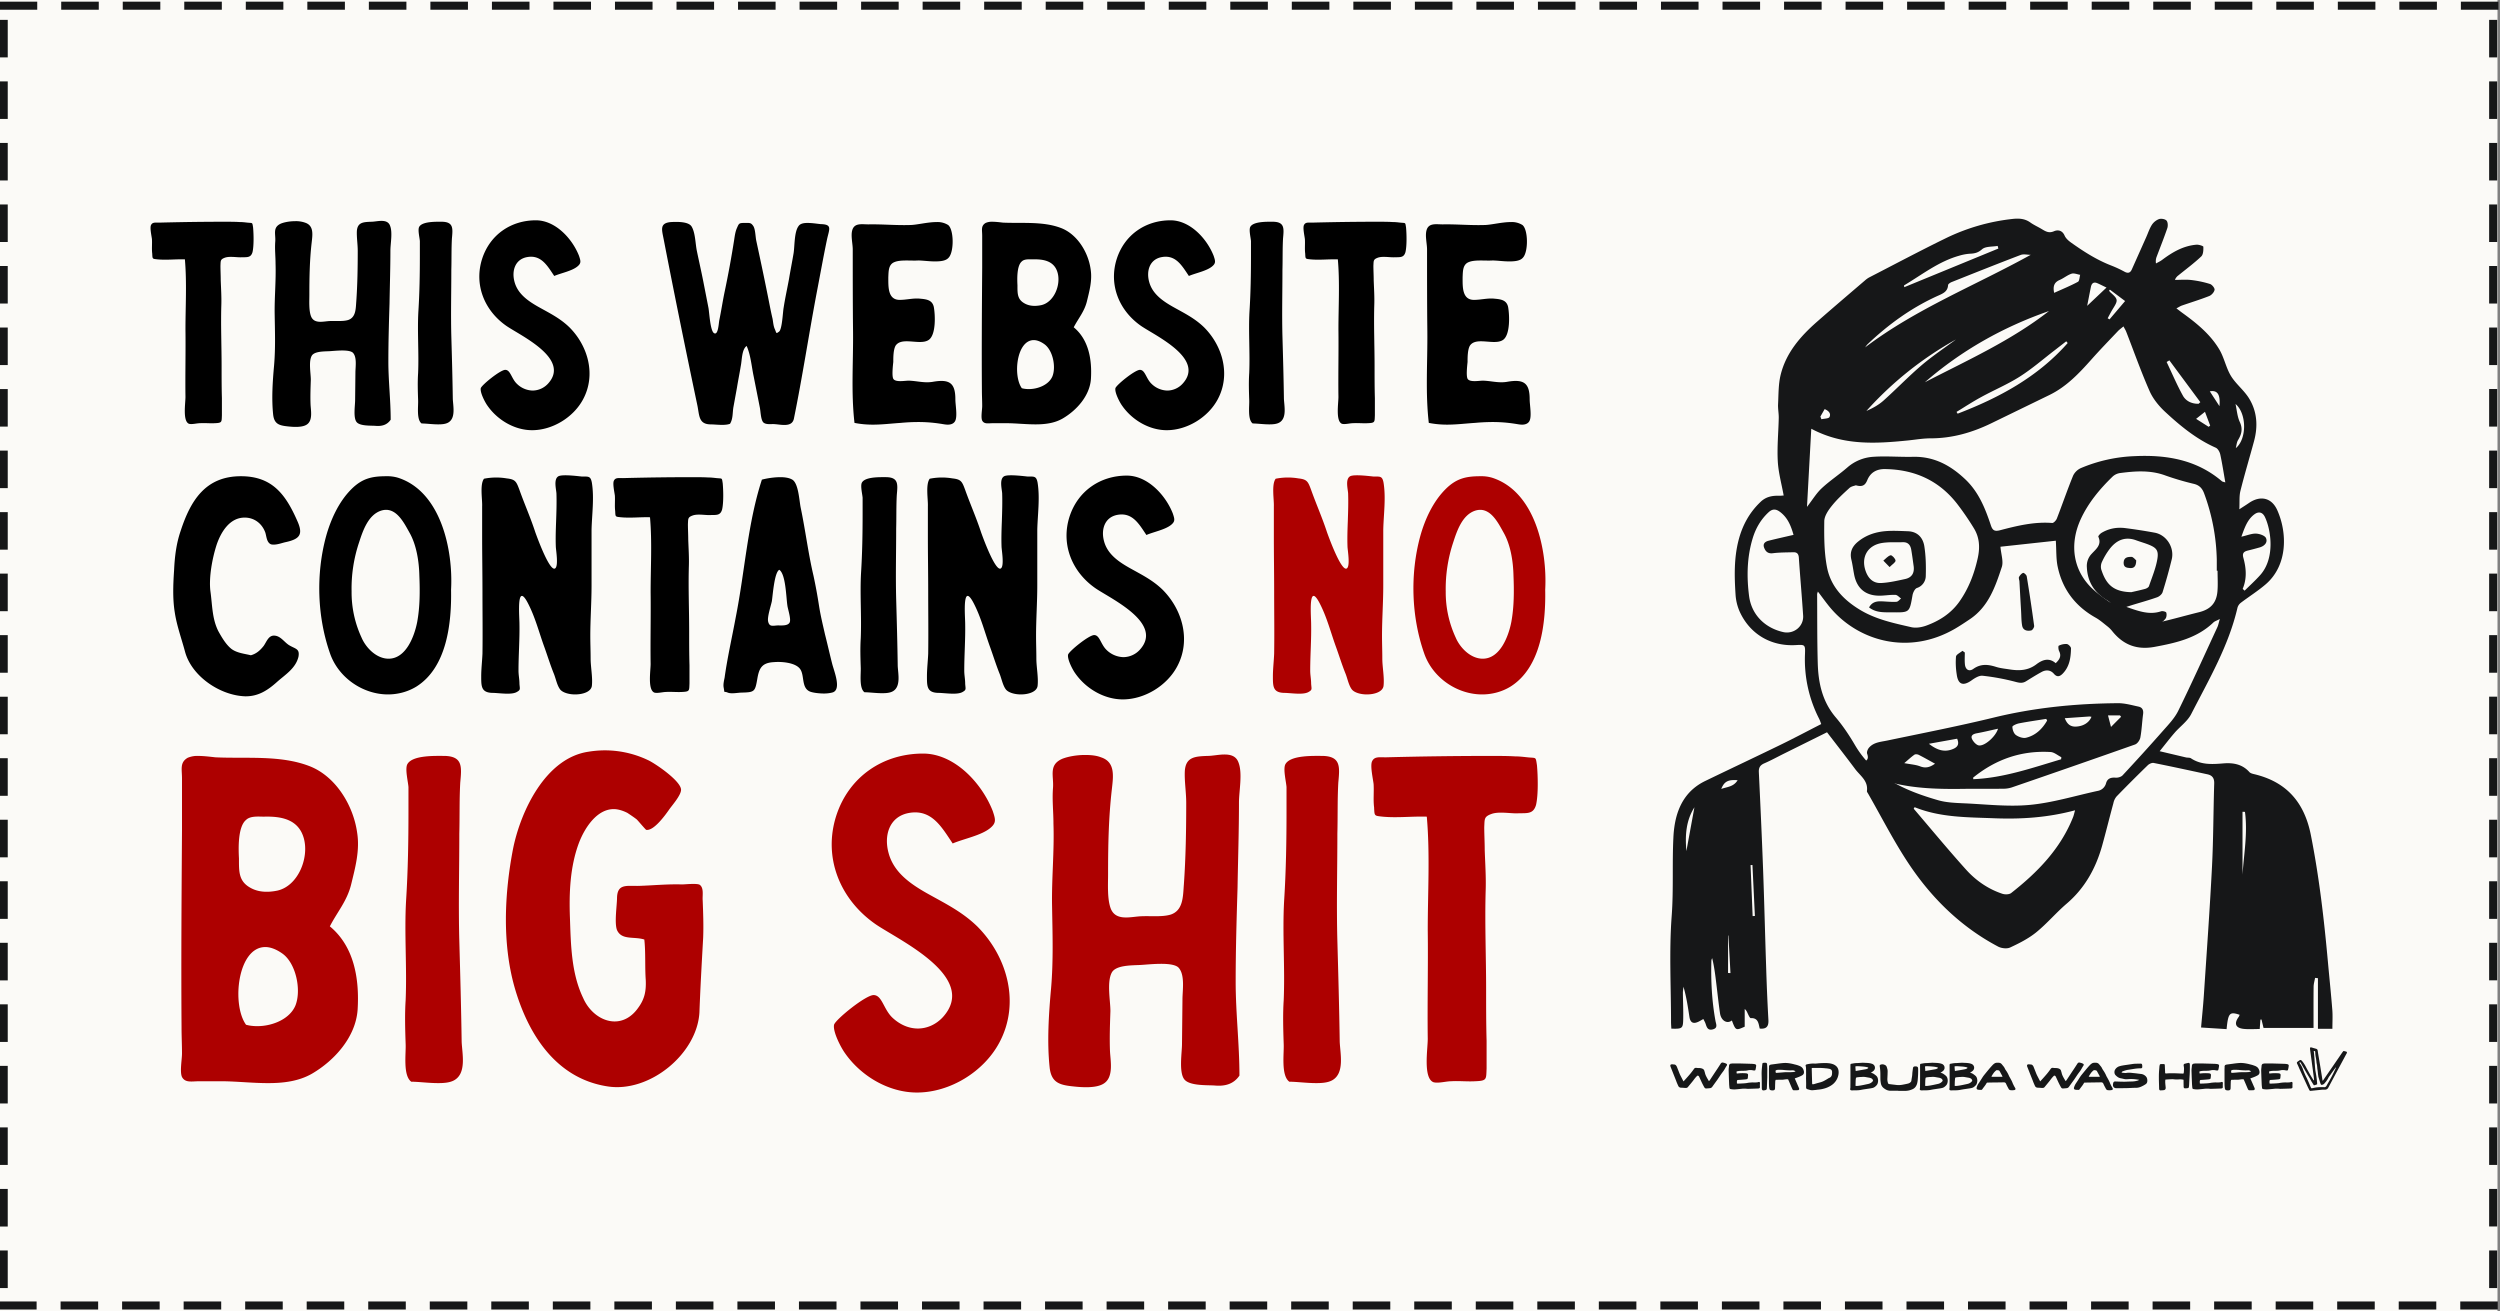 <svg viewBox="0 0 100.1 52.5" xmlns="http://www.w3.org/2000/svg"><rect x="0" y="0" width="100.1" height="52.5" fill="#808080" stroke="none"/><path fill="#FBFAF7" d="M0 0h100v52.5H0z"/><g fill="#161718"><path d="M67.407 43.299a7 7 0 0 0 .217-.241q.107-.121.2-.255a.1.1 0 0 1 .044-.039.1.1 0 0 1 .054-.007.5.5 0 0 0 .105.007q.052 0 .104.014a.2.2 0 0 1 .075.038.13.13 0 0 1 .039.071l.01.031.009.033a.6.6 0 0 0 .045.131q.03.062.066.122a1 1 0 0 1 .048.084l.02-.017a.04.04 0 0 0 .013-.013l.204-.309.117-.175.115-.177a.1.1 0 0 1 .034-.039.06.06 0 0 1 .043-.015q.013 0 .031.005l.038.01a.4.4 0 0 1 .068.025q.07.03.031.087a2 2 0 0 0-.077.129 1 1 0 0 1-.084.126 3 3 0 0 0-.105.147l-.101.151-.026.036-.027.037-.106.147-.026.036-.026.037a.13.13 0 0 1-.098.055l-.018.001-.017.003-.108.008q-.047.001-.076-.045a3 3 0 0 1-.108-.208l-.098-.213a.1.1 0 0 0-.027-.037q-.016-.014-.046-.011-.079.074-.147.17l-.04.052-.042.052-.144.175a.1.1 0 0 1-.051.038.2.2 0 0 1-.06.006l-.084-.007-.086-.004a.12.12 0 0 1-.112-.073l-.033-.073-.031-.073-.01-.027-.01-.028-.11-.277-.11-.278q-.022-.053-.007-.082.016-.028.083-.025l.025.004.025.002q.05 0 .078.027a.2.2 0 0 1 .046.068l.015.038.015.038.06.152q.029.078.068.151l.051.099zm2.126-.398v.07q.013.013.025.011l.024-.001a1.6 1.6 0 0 1 .308-.007h.015q.056.007.074.026.018.018.012.074l-.005.045-.004.047q-.009.038-.042.044a.4.4 0 0 1-.074.011l-.07.006-.07.006-.141.009-.011.002-.014.004a.2.2 0 0 0-.016.064l.003.069.023.006.023.001.112-.004.113-.006.091-.008a1 1 0 0 0 .09-.016l.064-.007.066-.005q.039-.002.078-.001l.079.001.061-.004a.2.2 0 0 0 .062-.014q.029-.01.046.005.018.017.014.048l-.004.07.003.071q.005.054-.051.063l-.016.002-.016.001-.192.007-.191.006h-.024l-.025-.002-.05-.004-.048-.002a1 1 0 0 0-.137.008l-.136.014-.073.006a.6.6 0 0 1-.136.001l-.063-.008q-.038-.007-.049-.019t-.015-.051l-.006-.058-.005-.058-.011-.277-.009-.277a1 1 0 0 1 .005-.099q.008-.051.011-.099a.1.1 0 0 1 .023-.057.07.07 0 0 1 .054-.026l.025-.004.024-.004.141-.001h.141l.075.003.218.006.221.007.053.004.053.008a.1.1 0 0 1 .046.024q.015.018.012.044a1 1 0 0 1-.028.156.03.03 0 0 1-.018.025.1.1 0 0 1-.033.006l-.028-.003-.029-.005a.45.45 0 0 0-.188-.001.6.6 0 0 1-.141.019l-.14.003a.7.7 0 0 0-.179.025m1.229.236-.008.198-.009.23q-.001.05-.021.064a.13.13 0 0 1-.055.023l-.034.006q-.017.002-.034.001a.05.05 0 0 1-.037-.015.1.1 0 0 1-.019-.038l-.003-.046v-.046l-.001-.091q0-.189-.005-.376-.003-.111.005-.218.009-.109.022-.217.003-.033.014-.043.012-.011.043-.014l.038-.004.038.002q.05.005.057.054l.002.022.001.024a2 2 0 0 1 .007.227l-.001.123zm1.1.042.075.172.099.227q.008.028-.005.049-.012.021-.041.024l-.081.004h-.082a.05.05 0 0 1-.033-.01.1.1 0 0 1-.022-.026l-.023-.048-.022-.05-.064-.151-.066-.152a.3.3 0 0 0-.065-.005l-.062.007-.062.009q-.03.004-.063.004-.06-.002-.121 0l-.127.004-.011.034a.1.1 0 0 0-.005.033l-.005.127-.003.128q0 .056-.021.077-.022.023-.08.024l-.042-.002-.038-.01a.06.06 0 0 1-.031-.022.07.07 0 0 1-.016-.039l-.01-.068-.004-.068-.002-.064v-.585l.002-.04a.2.2 0 0 0 .001-.04.1.1 0 0 1 .017-.067q.02-.024.08-.032l.226-.03a4 4 0 0 1 .227-.027 1 1 0 0 1 .217.002q.108.013.215.04.033.01.068.017l.069.018q.052.017.097.035.045.017.08.044a.2.2 0 0 1 .059.065q.025.038.039.099a.17.17 0 0 1-.005.102.15.15 0 0 1-.072.073 1 1 0 0 1-.141.065 3 3 0 0 1-.146.053m.03-.276a.14.14 0 0 0-.065-.041.2.2 0 0 0-.065-.007q-.09.006-.177 0a3 3 0 0 1-.178-.014 1 1 0 0 0-.105-.005h-.107a.2.2 0 0 0-.05.006.2.2 0 0 0-.05.023v.022l-.001.023.003.024.014.024.059-.003.06-.004.111-.009.111-.009q.064-.003.127-.002l.128-.001.087-.005a.5.5 0 0 0 .098-.022m.423.247.001-.158-.001-.159-.003-.072a.3.3 0 0 0-.011-.072q-.018-.06.05-.074.073-.016.147-.025a1 1 0 0 1 .15-.005.5.5 0 0 0 .096-.003 3 3 0 0 1 .211-.015l.114-.003q.082 0 .172.01a.7.7 0 0 1 .167.042.4.4 0 0 1 .134.092.3.3 0 0 1 .072.159.5.5 0 0 1-.008.185.64.64 0 0 1-.281.406 1 1 0 0 1-.223.109 1.3 1.3 0 0 1-.322.064l-.072.01-.056.005-.057.005a.3.3 0 0 1-.112-.007q-.054-.014-.11-.031-.035-.012-.045-.028-.012-.017-.012-.056l.001-.068.001-.069-.002-.121-.003-.121zm.255.263a.2.2 0 0 0 .076-.009l.113-.034.113-.03a.7.7 0 0 0 .145-.053q.068-.035.134-.075l.045-.028a.2.2 0 0 1 .047-.024.2.2 0 0 0 .061-.038.2.2 0 0 0 .035-.055.2.2 0 0 0 .015-.066l.003-.069q-.001-.065-.031-.096a.17.17 0 0 0-.089-.042 1 1 0 0 0-.136-.019 3 3 0 0 0-.259-.016h-.259l-.019.003-.023.006.008.3.009.312.002.016q0 .003.004.007zm2.336-.459a.3.3 0 0 1 .119.044 1 1 0 0 1 .097.073.2.2 0 0 1 .059.089q.018.052.018.106t-.015.103a.2.2 0 0 1-.042.081.4.4 0 0 1-.08.073.24.24 0 0 1-.099.042 1 1 0 0 1-.106.019l-.107.016-.103.015q-.053.008-.103.018a1 1 0 0 1-.194.023l-.194.003h-.016l-.015-.002q-.056-.011-.042-.07l.004-.017.002-.019.002-.212.001-.214v-.221l-.001-.221v-.045a.1.1 0 0 1 .008-.032q.007-.01.03-.013l.095-.017a1 1 0 0 1 .096-.01q.049 0 .098-.004l.097-.006.048-.003h.049l.112.005q.057.002.113.009a.6.6 0 0 1 .13.032.16.16 0 0 1 .065.046q.027.03.036.066a.2.2 0 0 1 .002.075.18.18 0 0 1-.074.106l-.042.032-.024.015zm-.605-.076.016.002.008-.001.387-.068a.2.2 0 0 0 .04-.013.2.2 0 0 0 .036-.018q.015-.01.017-.021 0-.013-.01-.018l-.022-.007a1 1 0 0 0-.173-.029q-.088-.008-.177-.013l-.085-.001-.025.003-.024.006zm.697.397-.012-.039q-.007-.017-.015-.026l-.019-.019-.028-.016-.027-.011-.029-.009-.154-.027a.6.6 0 0 0-.156-.008.3.3 0 0 1-.05.002l-.048.003-.073.008a.2.2 0 0 0-.073.02 1 1 0 0 0-.015.161l-.004.164a.4.4 0 0 0 .116-.002q.1-.012.202-.034l.2-.043a.3.3 0 0 0 .185-.124m1.009.399-.145-.001a2 2 0 0 0-.146.001.4.4 0 0 1-.173-.032.6.6 0 0 1-.146-.097.3.3 0 0 1-.058-.08.3.3 0 0 1-.03-.095 1 1 0 0 1-.018-.189l-.001-.191a2 2 0 0 0-.024-.287q-.007-.036.005-.053.01-.017.046-.027a.2.2 0 0 1 .118.003q.03.01.062.03a.1.1 0 0 1 .029.028l.019.035.027.092q.01.046.009.095l-.003.113-.005.112-.003.063a.5.5 0 0 0 .025.17q.01.038.053.043l.144.018.144.017a.8.8 0 0 0 .23-.008 4 4 0 0 0 .225-.046q.024-.006.047-.016a.2.2 0 0 0 .077-.06.1.1 0 0 0 .017-.048q.008-.06.019-.12a1 1 0 0 0 .016-.121q.003-.065.011-.126l.017-.127q.006-.037.024-.052.016-.016.054-.019h.044a.1.1 0 0 1 .063.023q.02.02.021.064.003.056.002.108l-.002.109q-.005.135-.019.271a1 1 0 0 1-.02.107.4.4 0 0 1-.038.095.3.3 0 0 1-.156.14.7.7 0 0 1-.263.062l-.096.001-.135-.001h-.068zm1.687-.72a.3.3 0 0 1 .119.044 1 1 0 0 1 .097.073.2.2 0 0 1 .059.089q.018.052.018.106t-.015.103a.2.2 0 0 1-.042.081.4.4 0 0 1-.08.073.24.24 0 0 1-.099.042 1 1 0 0 1-.106.019l-.107.016-.103.015q-.053.008-.103.018a1 1 0 0 1-.194.023l-.194.003h-.016l-.015-.002q-.056-.011-.042-.07l.004-.017.002-.019.002-.212.001-.214v-.221l-.001-.221v-.045a.1.1 0 0 1 .008-.032q.007-.01.03-.013l.095-.017a1 1 0 0 1 .096-.01q.049 0 .098-.004l.097-.006.048-.003h.049l.112.005q.057.002.113.009a.6.6 0 0 1 .13.032.16.16 0 0 1 .065.046q.027.03.036.066a.2.2 0 0 1 .002.075.18.18 0 0 1-.074.106l-.042.032-.024.015zm-.605-.076.016.002.008-.001.387-.068a.2.2 0 0 0 .04-.013.2.2 0 0 0 .036-.018q.015-.01.017-.021 0-.013-.01-.018l-.022-.007a1 1 0 0 0-.173-.029q-.088-.008-.177-.013l-.085-.001-.025.003-.024.006zm.697.397-.012-.039q-.007-.017-.015-.026l-.019-.019-.028-.016-.027-.011-.029-.009-.154-.027a.6.6 0 0 0-.156-.008.3.3 0 0 1-.05.002l-.048.003-.073.008a.2.2 0 0 0-.073.02 1 1 0 0 0-.015.161l-.004.164a.4.4 0 0 0 .116-.002q.1-.012.202-.034l.2-.043a.3.3 0 0 0 .185-.124m1.092-.321a.3.3 0 0 1 .118.044 1 1 0 0 1 .097.073.2.2 0 0 1 .06.089q.018.052.018.106t-.015.103a.2.2 0 0 1-.042.081.5.5 0 0 1-.08.073.24.24 0 0 1-.099.042 1 1 0 0 1-.106.019l-.108.016-.103.015-.103.018a1 1 0 0 1-.193.023l-.195.003h-.015l-.015-.002q-.055-.011-.043-.07l.005-.017.001-.019.003-.212v-.435l-.001-.221v-.045a.1.1 0 0 1 .009-.032q.006-.01.029-.013l.095-.017a1 1 0 0 1 .097-.01q.049 0 .097-.004l.097-.006.049-.003h.048l.113.005q.057.002.112.009a.5.5 0 0 1 .13.032q.039.015.066.046a.16.16 0 0 1 .002.212.2.2 0 0 1-.039.035l-.042.032-.024.015zm-.605-.076.015.002q.006.001.008-.001l.179-.03q.089-.014.179-.032l.03-.006a.2.2 0 0 0 .039-.013.2.2 0 0 0 .036-.018q.015-.01.017-.021 0-.013-.01-.018l-.021-.007a1 1 0 0 0-.174-.029l-.176-.013-.086-.001-.025.003-.024.006.006.089zm.697.397-.013-.039a.1.1 0 0 0-.014-.026l-.019-.019a.3.3 0 0 0-.084-.036l-.155-.027a.6.6 0 0 0-.156-.008.3.3 0 0 1-.05.002l-.048.003-.073.008a.2.2 0 0 0-.073.02 2 2 0 0 0-.015.161l-.004.164a.4.4 0 0 0 .116-.002q.101-.012.202-.034l.2-.043a.3.3 0 0 0 .104-.044.3.3 0 0 0 .082-.08m.589.073-.011.014-.008.011a1 1 0 0 1-.081.122q-.044.056-.086.116-.022.033-.06.029-.021-.004-.043-.003a.2.2 0 0 1-.044-.002l-.024-.003-.023-.007a.05.05 0 0 1-.031-.03.06.06 0 0 1-.003-.043.5.5 0 0 1 .08-.175q.029-.04.053-.081l.053-.083.019-.03.031-.049.036-.053.033-.042.081-.1.083-.101a4 4 0 0 1 .167-.19.4.4 0 0 1 .076-.065.17.17 0 0 1 .095-.03l.033-.001.032.001a.16.16 0 0 1 .137.063l.071.087a.4.4 0 0 1 .056.097l.019.033.024.034q.065.093.109.196a.5.5 0 0 0 .043.082l.066.121q.03.06.054.125l.03.062.032.061.017.028.016.028q.015.028.005.049t-.041.027a.5.5 0 0 1-.169.002.1.1 0 0 1-.058-.045l-.022-.042-.022-.04-.032-.062-.028-.062q-.013-.033-.036-.047a.1.1 0 0 0-.059-.013l-.322.005q-.16.001-.321.005h-.012zm.176-.244.017.007.014.003h.414l-.011-.03-.01-.026-.034-.058-.032-.061-.027-.049a.1.1 0 0 0-.024-.025.1.1 0 0 0-.033-.011l-.057-.006-.013.003a.5.5 0 0 0-.116.115q-.046.065-.088.138m1.954.195a7 7 0 0 0 .217-.241q.107-.121.2-.255a.1.1 0 0 1 .044-.039.1.1 0 0 1 .054-.007.5.5 0 0 0 .105.007q.052 0 .104.014a.2.2 0 0 1 .075.038.13.13 0 0 1 .039.071l.01.031.009.033a.6.6 0 0 0 .045.131q.03.062.066.122a1 1 0 0 1 .048.084l.02-.017a.04.04 0 0 0 .013-.013l.204-.309.117-.175.115-.177a.1.1 0 0 1 .034-.039.06.06 0 0 1 .043-.015q.013 0 .031.005l.038.01a.4.4 0 0 1 .068.025q.07.03.031.087a2 2 0 0 0-.077.129 1 1 0 0 1-.084.126 3 3 0 0 0-.105.147l-.101.151-.026.036-.027.037-.106.147-.026.036-.026.037a.13.13 0 0 1-.098.055l-.018.001-.017.003-.108.008q-.047.001-.076-.045a3 3 0 0 1-.108-.208l-.098-.213a.1.1 0 0 0-.027-.037q-.015-.014-.046-.011-.078.074-.147.17l-.04.052-.042.052-.144.175a.1.1 0 0 1-.051.038.2.2 0 0 1-.06.006l-.084-.007-.086-.004a.12.12 0 0 1-.112-.073l-.033-.073-.031-.073-.01-.027-.01-.028-.11-.277-.11-.278q-.022-.053-.007-.082.016-.028.083-.025l.025.004.025.002q.05 0 .078.027a.2.2 0 0 1 .046.068l.015.038.015.038.06.152q.029.078.068.151l.051.099zm1.767.049-.011.014-.008.011a1 1 0 0 1-.081.122q-.045.056-.086.116-.024.033-.06.029-.022-.004-.043-.003a.2.2 0 0 1-.044-.002l-.025-.003-.023-.007a.05.05 0 0 1-.03-.03.06.06 0 0 1-.003-.043.6.6 0 0 1 .079-.175l.054-.081.053-.083.019-.03.031-.049.036-.053.032-.042.082-.1.083-.101a4 4 0 0 1 .166-.19.5.5 0 0 1 .077-.065q.046-.03.094-.03l.034-.001.031.001a.16.16 0 0 1 .138.063l.071.087a.4.4 0 0 1 .056.097l.043.067q.064.093.109.196a.5.5 0 0 0 .043.082l.066.121q.03.06.054.125l.03.062.032.061.017.028.016.028q.014.028.005.049t-.041.027a.5.5 0 0 1-.17.002.1.1 0 0 1-.057-.045l-.022-.042-.022-.04-.032-.062-.028-.062a.1.1 0 0 0-.036-.047.1.1 0 0 0-.059-.013l-.322.005-.321.005h-.012zm.175-.244.018.007.014.003h.414l-.011-.03-.01-.026a4 4 0 0 1-.093-.168.1.1 0 0 0-.024-.025.1.1 0 0 0-.033-.011l-.058-.006-.012.003a.5.5 0 0 0-.116.115q-.045.065-.089.138m2.022.133a3 3 0 0 0-.168-.024 1.4 1.4 0 0 0-.268-.004l-.089.004a.4.4 0 0 1-.09-.012l-.06-.014-.06-.012a.3.3 0 0 1-.114-.044.5.5 0 0 1-.092-.076.16.16 0 0 1-.048-.101.2.2 0 0 1 .019-.116.3.3 0 0 1 .1-.108.3.3 0 0 1 .068-.034l.073-.021q.112-.022.225-.037l.225-.033a1 1 0 0 1 .161-.014l.161-.003q.044-.002.059.013.015.016.02.058a.4.4 0 0 1 0 .071.04.04 0 0 1-.014.031.05.05 0 0 1-.032.014q-.138 0-.272.021l-.268.042a1 1 0 0 0-.091.022l-.104.034-.013.007-.014.014-.022.024.019.008.02.007.085.007a.3.3 0 0 0 .085-.003l.044-.006.044-.001q.051 0 .102.006l.101.011q.072.006.139.016l.138.017a.3.3 0 0 1 .154.059.25.25 0 0 1 .082.094.3.3 0 0 1 .021.121.2.2 0 0 1-.017.08.14.14 0 0 1-.053.058q-.09.06-.187.101a.5.5 0 0 1-.209.042q-.079 0-.156.004l-.157.007q-.16.004-.32.004l-.086-.001h-.041l-.018.001-.02-.001a.13.13 0 0 1-.079-.036.12.12 0 0 1-.033-.08.2.2 0 0 1 .001-.043l.008-.044a.1.1 0 0 1 .029-.051.1.1 0 0 1 .055-.014l.135.005a6 6 0 0 0 .25.005l.151-.006.153-.004a1 1 0 0 0 .111-.012q.054-.011.108-.026l.017-.009zm1.774-.004a.6.6 0 0 0-.193-.013 1 1 0 0 1-.197-.005l-.039-.004-.042.001a5 5 0 0 0-.255.016 1 1 0 0 0-.006.099 2 2 0 0 0 .01.127l.006.062.002.015.001.015q.006.095-.087.105l-.057.005-.057.003q-.052.003-.06-.053l-.003-.036v-.037l-.007-.245a7 7 0 0 1-.001-.246 3 3 0 0 1 .008-.171l.014-.171q.001-.014.005-.028l.006-.029a.1.1 0 0 1 .015-.027q.009-.008.031-.009l.057-.003.057.001q.04 0 .044.038l.014.331q.015.004.026.004l.024.004h.008q.053-.006.107-.008l.108-.001q.114 0 .228.005.114.006.231.009l.009-.025.007-.026.007-.126a.5.5 0 0 0-.012-.127l-.002-.016-.001-.016q0-.045.038-.057l.075-.02.076-.016q.022-.005.038.008.015.014.019.036l.003.033v.034q.003.177-.007.354a21 21 0 0 0-.023.425l-.008.07q-.005.046-.052.052a1 1 0 0 1-.099.008.06.06 0 0 1-.038-.011.05.05 0 0 1-.02-.035l-.003-.029v-.028l-.002-.102v-.102l-.001-.017zm.64-.332v.07q.013.013.024.011l.025-.001a1.6 1.6 0 0 1 .307-.007h.016q.056.007.074.026.018.018.012.074l-.005.045-.005.047q-.008.038-.041.044a.4.4 0 0 1-.074.011l-.07.006-.07.006-.141.009-.012.002-.013.004a.14.14 0 0 0-.016.064l.003.069.023.006.023.001.112-.004.113-.006.09-.008a1 1 0 0 0 .091-.016l.064-.007.066-.005q.039-.002.078-.001l.078.001.062-.004a.2.2 0 0 0 .062-.014q.028-.01.046.005.017.017.014.048l-.004.07.002.071q.006.054-.05.063l-.016.002-.016.001-.192.007-.191.006h-.025l-.024-.002-.05-.004-.049-.002q-.07 0-.137.008l-.135.014-.073.006a.6.6 0 0 1-.136.001l-.063-.008q-.038-.007-.05-.019-.01-.012-.014-.051l-.006-.058-.005-.058-.012-.277-.009-.277a1 1 0 0 1 .006-.099q.007-.051.01-.099a.1.1 0 0 1 .023-.057.08.08 0 0 1 .055-.026l.025-.004.024-.004.141-.001h.141l.074.003.219.006.22.007.053.004.053.008a.1.1 0 0 1 .047.024q.015.018.012.044a1 1 0 0 1-.029.156.03.03 0 0 1-.018.025.1.1 0 0 1-.032.006l-.029-.003q-.014-.001-.028-.005a.45.45 0 0 0-.189-.001.6.6 0 0 1-.14.019l-.14.003a.6.6 0 0 0-.179.025m2.035.278a16 16 0 0 1 .148.335l.015.031.012.033a.06.06 0 0 1-.005.049.05.05 0 0 1-.041.024l-.082.004h-.081a.06.06 0 0 1-.034-.01.1.1 0 0 1-.022-.026l-.023-.048-.021-.05-.064-.151-.066-.152a.3.3 0 0 0-.065-.005l-.063.007-.061.009q-.031.004-.063.004h-.121l-.128.004-.01.034a.1.1 0 0 0-.006.033l-.004.127-.003.128q0 .056-.022.077-.021.023-.08.024l-.041-.002a.2.2 0 0 1-.039-.01.1.1 0 0 1-.031-.022.1.1 0 0 1-.016-.039l-.009-.068-.005-.068-.001-.064v-.585l.002-.04a.2.2 0 0 0 .001-.04q-.003-.042.016-.067.02-.024.08-.032l.227-.03q.112-.017.226-.027a1 1 0 0 1 .217.002q.108.013.216.04.033.01.068.017l.068.018.098.035q.044.017.08.044a.2.2 0 0 1 .059.065.3.3 0 0 1 .039.099.17.17 0 0 1-.005.102.15.15 0 0 1-.073.073 1 1 0 0 1-.14.065 2 2 0 0 1-.147.053m.031-.276a.15.15 0 0 0-.065-.041.2.2 0 0 0-.065-.007q-.091.006-.178 0a3 3 0 0 1-.177-.014 1 1 0 0 0-.106-.005h-.106a.2.2 0 0 0-.05.006.14.14 0 0 0-.05.023v.022l-.002.023.003.024a.1.1 0 0 0 .015.024l.058-.003.06-.004.111-.009a2 2 0 0 1 .239-.011l.127-.001.087-.005a.5.5 0 0 0 .099-.022m.723-.002v.07q.013.013.025.011l.025-.001a1.6 1.6 0 0 1 .307-.007h.016q.055.007.073.026.019.018.012.074l-.005.045-.004.047q-.008.038-.041.044a.4.4 0 0 1-.075.011q-.034.004-.07.006l-.069.006-.141.009-.012.002-.014.004a.2.2 0 0 0-.015.064l.003.069q.01.004.023.006l.023.001.111-.004.114-.006.09-.008a1 1 0 0 0 .09-.016l.064-.007.066-.005q.04-.002.078-.001l.079.001.062-.004a.2.2 0 0 0 .061-.014q.029-.01.046.005.018.017.015.048l-.004.07.002.071q.005.054-.051.063l-.015.002-.016.001-.193.007-.191.006h-.024l-.025-.002-.05-.004-.048-.002q-.07 0-.137.008a6 6 0 0 1-.281.024 1 1 0 0 1-.127-.011q-.038-.007-.049-.019-.01-.012-.014-.051l-.007-.058-.004-.058-.012-.277-.009-.277a1 1 0 0 1 .006-.099q.007-.051.01-.099a.1.1 0 0 1 .023-.057.07.07 0 0 1 .055-.026l.024-.004q.012-.004.025-.004l.141-.001h.141l.074.003.219.006.22.007.053.004.053.008a.1.1 0 0 1 .047.024q.015.018.012.044a1 1 0 0 1-.029.156.03.03 0 0 1-.018.025.1.1 0 0 1-.033.006l-.028-.003-.029-.005a.44.44 0 0 0-.188-.001.6.6 0 0 1-.14.019l-.141.003a.6.6 0 0 0-.179.025m2.139.372a.1.1 0 0 0 .036-.034l.023-.035.359-.521.357-.521.02-.029.024-.029q.013-.026.042-.02l.043.011.043.011q.042.018.025.059l-.011.021-.011.018-.361.673-.36.675a.14.14 0 0 1-.131.078q-.087-.003-.169.007l-.391.04q-.03.006-.046-.005a.1.1 0 0 1-.029-.039l-.02-.042-.022-.042-.053-.115-.053-.116-.212-.46q-.028-.058-.052-.117a3 3 0 0 0-.067-.147q-.015-.033-.011-.047.002-.015.027-.037l.038-.028.04-.027a.1.1 0 0 1 .039-.014q.02 0 .039.019.017.014.031.032l.028.035q.066.089.117.188.05.099.106.196a5 5 0 0 0 .192.326l.019.02q.017 0 .011-.02l-.009-.087-.01-.085-.059-.436-.058-.433-.013-.095-.012-.095a.14.14 0 0 1 .003-.054q.005-.015.028-.015.019 0 .047.008.042.014.083.025.042.011.087.025a.08.08 0 0 1 .058.072q.017.117.037.232a55 55 0 0 1 .158.974m.532-.54q-.05.07-.096.131-.046.062-.09.125a1 1 0 0 1-.066.092.6.6 0 0 0-.06.098.3.3 0 0 1-.032.055l-.037.056-.01.013q-.004.007-.01.012l-.039.045a.2.2 0 0 1-.046.049.2.2 0 0 1-.062.026q-.04.014-.059-.031-.002-.002-.017-.043l-.027-.089-.028-.092-.017-.054a.3.3 0 0 1-.008-.05l-.009-.056q-.005-.036-.007-.07l-.007-.066-.007-.049-.007-.046-.009-.107a1 1 0 0 0-.018-.102.2.2 0 0 1-.007-.047l-.005-.048-.009-.067-.01-.064a1 1 0 0 1-.025-.225.1.1 0 0 0-.006-.031q-.022-.022-.055-.014l.008.057.005.055q.014.147.023.293a8 8 0 0 0 .029.375 4 4 0 0 1 .07.496l.001.011v.045l-.063.023a.2.2 0 0 1-.068.016l-.049-.078-.048-.078-.053-.098-.056-.095-.05-.08-.011-.02-.011-.019-.09-.156q-.005-.012-.011-.02l-.011-.019-.044-.076-.012-.02-.011-.019-.043-.079a.3.3 0 0 0-.054-.074l-.02.023q-.003.005.003.013l.011.02.011.017a.8.8 0 0 1 .103.192 3 3 0 0 0 .154.362q.046.095.087.191l.08.191.019.039h.006l.014.002h.005l.025-.004.025-.004q.168-.042.349-.036l.039-.002a.2.2 0 0 1 .041.002.1.1 0 0 0 .109-.056l.021-.036.018-.036.084-.142.039-.073a4 4 0 0 0 .11-.21l.101-.213zm-6.382-30.385c.098.074.168.13.241.183.57.411 1.116.855 1.478 1.465.194.328.265.73.463 1.056.197.323.519.569.719.89.331.53.368 1.122.206 1.721-.18.666-.379 1.326-.546 1.995-.052.209-.028.437-.043.734.175-.114.286-.184.394-.258.45-.305.899-.206 1.122.287.404.896.437 2.211-.469 2.982-.312.266-.662.486-.989.734a.38.38 0 0 0-.133.199c-.355 1.532-1.146 2.877-1.852 4.255-.147.288-.446.497-.666.751-.19.22-.367.451-.597.736l1.052.249c.067.016.15.001.202.036.404.269.848.24 1.3.203.39-.032.757.032 1.039.348.042.046.12.066.186.082 1.302.308 2.015 1.128 2.275 2.44.333 1.678.528 3.371.682 5.071.059.644.126 1.287.177 1.931.019.246.003.494.003.755h-.579v-2.026l-.114-.013c-.021.119-.058.238-.059.358-.006.533-.003 1.067-.003 1.647h-2.002l-.082-.339-.043.005-.028.376c-.213 0-.428.018-.638-.004-.327-.033-.399-.211-.208-.474.019-.026.029-.059.043-.09-.402-.136-.46-.076-.523.573l-1.022-.065c.038-.438.082-.855.11-1.272.114-1.72.239-3.44.327-5.162.057-1.11.054-2.223.089-3.335.007-.213-.076-.327-.273-.369-.715-.155-1.43-.311-2.149-.454-.072-.015-.183.037-.241.094a61 61 0 0 0-1.242 1.242.6.6 0 0 0-.131.272c-.154.565-.293 1.134-.45 1.699-.254.907-.69 1.7-1.419 2.324-.425.363-.789.799-1.223 1.151-.309.25-.678.437-1.042.606-.129.06-.346.035-.479-.034-1.49-.787-2.663-1.938-3.586-3.325-.595-.894-1.083-1.859-1.618-2.793-.021-.037-.057-.081-.052-.116.054-.406-.27-.608-.469-.873-.365-.49-.741-.971-1.129-1.476l-1.743.865c-.255.127-.505.265-.766.378-.165.071-.229.168-.221.351.062 1.3.122 2.601.17 3.901.049 1.326.08 2.653.125 3.98q.031 1.021.088 2.041c.014.252-.069.376-.347.348-.049-.189-.052-.433-.359-.418-.035.001-.081-.099-.109-.158-.035-.071-.057-.148-.134-.208v.708c-.354.16-.361.157-.514-.249-.189.151-.431.012-.475-.288-.058-.392-.098-.787-.147-1.18-.041-.341-.082-.682-.167-1.028-.011.033-.031.065-.031.098-.023.813.018 1.62.165 2.421.024.126.103.279-.11.335-.207.053-.243-.096-.291-.238-.019-.055-.05-.106-.086-.178-.066.037-.121.071-.179.1-.22.112-.343.052-.379-.188-.061-.399-.12-.799-.237-1.204-.008.082-.024.164-.024.246.003.345.02.689.013 1.034-.006.395-.034.411-.475.398-.005-.088-.013-.177-.013-.268 0-1.414-.079-2.834.026-4.241.079-1.054.016-2.1.069-3.148q.012-.285.062-.565c.138-.754.503-1.353 1.215-1.696 1.013-.49 2.031-.969 3.043-1.462.533-.26 1.057-.539 1.599-.816-.032-.083-.051-.147-.081-.205a5.2 5.2 0 0 1-.57-2.572c.014-.406.012-.406-.381-.384-.992.053-1.837-.449-2.242-1.361a2 2 0 0 1-.157-.67c-.047-.723-.063-1.449.119-2.16.153-.597.434-1.118.888-1.548.225-.213.478-.249.759-.242.058.001.116-.007.161-.009-.084-.468-.212-.919-.236-1.377-.031-.573.027-1.151.039-1.728.003-.184-.036-.369-.027-.552.02-.391.011-.793.102-1.169.216-.89.797-1.553 1.468-2.141.629-.551 1.266-1.093 1.901-1.637a1 1 0 0 1 .166-.122c1.027-.529 2.047-1.072 3.084-1.578a8.1 8.1 0 0 1 2.67-.77c.257-.028.492-.014.712.144.147.105.316.177.47.272.149.09.279.163.474.077.156-.067.332-.04.425.173.048.111.156.207.258.28.504.359 1.023.692 1.605.918q.277.108.539.251c.138.073.227.046.289-.091l.578-1.295c.074-.166.13-.342.226-.493a.6.6 0 0 1 .284-.229c.088-.029.242-.005.301.058.057.06.064.211.034.302-.13.383-.281.759-.424 1.138a.5.5 0 0 0-.03.278c.082-.047.17-.086.244-.142.413-.309.849-.566 1.375-.609.094-.008.276.05.277.083.005.13-.002.309-.084.387-.287.271-.607.508-.915.758a.4.4 0 0 0-.139.181c.219 0 .439-.02.655.005.254.03.508.083.75.159.082.027.194.165.182.234-.016.094-.12.211-.214.248-.36.142-.732.255-1.097.382-.062.022-.118.061-.215.111zM72.787 23.687c-.017.059-.029.082-.029.105.006.923-.001 1.846.025 2.769.023.788.183 1.532.721 2.164.289.34.541.718.766 1.103.752 1.284 1.992 1.826 3.329 2.212.335.097.698.109 1.05.125.878.039 1.767.146 2.635.062.91-.087 1.801-.363 2.701-.558a.42.42 0 0 0 .342-.31c.053-.189.193-.236.383-.221.092.007.22-.03.28-.095a85 85 0 0 0 1.616-1.782c.222-.251.465-.504.61-.799.543-1.106 1.049-2.229 1.566-3.347.038-.08.053-.171.101-.331-.133.07-.208.091-.257.138-.657.631-1.489.817-2.347.977-.72.135-1.266-.079-1.709-.633a1.2 1.2 0 0 0-.183-.182c-.156-.122-.306-.256-.477-.352-.814-.456-1.331-1.135-1.521-2.045-.066-.313-.048-.643-.074-1.037l-2.217.241c.026.31.127.589.055.81-.26.79-.533 1.59-1.277 2.09-.193.13-.386.259-.587.377-1.861 1.088-3.849.495-4.958-.781-.186-.213-.347-.447-.542-.7zm-.263-6.522-.172 3.131c.23-.297.382-.554.592-.748.32-.298.691-.542 1.022-.829a1.74 1.74 0 0 1 1.03-.428c.531-.037 1.066.012 1.6 0 .842-.02 1.505.342 2.098.905.535.509.793 1.159 1.018 1.832.066.2.142.262.366.204.683-.179 1.37-.348 2.09-.292.06.005.16-.103.189-.179.221-.57.419-1.149.65-1.715a.64.64 0 0 1 .31-.303 6.1 6.1 0 0 1 2.159-.479c1.274-.06 2.477.143 3.488 1.004.027.022.069.025.138.048-.069-.396-.125-.762-.203-1.122-.022-.1-.096-.231-.181-.268-.77-.341-1.411-.866-2.017-1.428-.253-.234-.491-.523-.629-.834-.344-.779-.628-1.585-.937-2.379-.026-.067-.066-.129-.111-.216-.092.077-.162.126-.22.186-.355.376-.716.746-1.059 1.133-.495.557-1.002 1.095-1.686 1.428l-2.323 1.13c-.768.374-1.57.605-2.433.605-.3 0-.601.053-.901.084-1.303.131-2.601.213-3.879-.469zm1.784 2.266c-.058.023-.183.04-.26.111-.248.227-.499.456-.707.718-.14.175-.295.404-.297.611-.007.617-.007 1.248.111 1.849.153.785.689 1.33 1.373 1.729.622.362 1.317.506 2.003.664.189.043.42.002.606-.067.525-.193.985-.488 1.317-.957.369-.524.591-1.102.731-1.725.099-.436.08-.842-.155-1.22a11 11 0 0 0-.672-.978c-.729-.932-1.703-1.366-2.877-1.384-.342-.006-.589.136-.716.446-.08.193-.186.281-.456.203zm14.483 3.421h-.031v-.439a8.1 8.1 0 0 0-.505-2.652c-.073-.201-.187-.33-.405-.385a11 11 0 0 1-1.14-.335c-.602-.225-1.211-.18-1.824-.1a.56.56 0 0 0-.295.139c-.517.501-.975 1.049-1.279 1.709-.473 1.029-.305 2.112.544 2.854.5.437 1.099.762 1.666 1.119.295.186.637.224.975.146.519-.12 1.033-.267 1.551-.395.454-.111.698-.364.738-.833.024-.273.005-.551.005-.826zm-12.129 9.467-.038.061c.698.816 1.382 1.646 2.101 2.444.395.437.882.774 1.45.963.105.035.273.032.352-.03 1.055-.828 1.977-1.769 2.482-3.046.026-.067.04-.138.077-.267-1.1.295-2.164.362-3.246.319-1.077-.042-2.153-.028-3.176-.443zm-4.849-10.904c-.099-.344-.226-.685-.543-.92-.163-.122-.302-.127-.458.018-.312.29-.515.644-.636 1.046-.228.756-.242 1.532-.143 2.304.096.745.628 1.277 1.364 1.445.423.097.828-.226.801-.658-.05-.773-.12-1.545-.172-2.318-.01-.155-.075-.224-.219-.22-.273.008-.549.005-.82.039-.199.025-.295-.07-.352-.224-.061-.164.049-.244.186-.278.322-.081.646-.152.993-.233zm9.5-11.212c-.137 0-.288-.04-.407.006-.924.352-1.843.719-2.762 1.085-.057.023-.14.078-.143.122-.015.259-.205.336-.397.422-1.057.475-1.981 1.143-2.818 1.937-.042.04-.073.091-.109.136 2.041-1.549 4.412-2.477 6.635-3.709zm8.484 13.376.078.071c.208-.207.427-.404.623-.623.61-.682.432-1.819.19-2.325-.094-.197-.252-.235-.425-.106-.279.211-.384.523-.518.894.243-.056.418-.132.589-.124.14.006.353.078.397.18.077.177-.066.32-.257.374q-.236.067-.474.125c-.158.04-.227.105-.175.291.114.412.147.831-.028 1.243m-12.726-8.273c1.701-.88 3.453-1.666 4.972-2.852-1.838.639-3.504 1.577-4.972 2.852m5.719-1.571-.057-.07-.46.357c-.463.355-.906.743-1.397 1.055-.492.313-1.038.541-1.552.823-.337.183-.658.394-.985.593l.045.071c1.663-.638 3.205-1.467 4.406-2.828zm-2.776-3.783-.027-.106c-.213.039-.486.012-.626.135-.163.144-.305.171-.493.178a2 2 0 0 0-.43.082c-.82.232-1.482.759-2.198 1.185-.005.003.002.028.007.073zm-1.697 3.64a13.9 13.9 0 0 0-3.587 2.863c.249-.109.488-.239.685-.415.519-.465 1.003-.969 1.532-1.421.434-.369.912-.687 1.37-1.027m9.714 2.575.07-.065-1.24-1.674-.109.066c.215.451.41.913.652 1.35.123.221.362.329.627.323m-5.783-4.441c.336-.152.653-.281.952-.442.062-.033.062-.184.09-.28-.115-.018-.243-.077-.342-.046-.169.055-.314.18-.478.251-.209.091-.28.235-.222.517m7.542 23.292c.058-.837.211-1.672.098-2.512l-.098-.001zm-.28-18.842c.054.241.069.501.171.72.127.274.073.488-.069.723-.057.093-.062.216-.091.325.45-.368.44-1.391-.011-1.768m-5.166-4.662c-.186-.089-.275-.136-.367-.175-.15-.064-.228.007-.258.151-.048.237-.094.475-.149.756zM67.523 34.077l.322-1.753c-.345.542-.375 1.143-.322 1.753m16.958-22.479-.035.04c.018.024.034.05.056.069.311.276.315.31.098.658-.076.122-.14.252-.209.378l.074.045.624-.734zM70.175 36.68l.091-.004-.098-2.041-.075.003zm18.259-19.59.062-.048-.209-.553-.355.282zM69.191 38.958l.097.005-.082-1.504h-.014zm.384-7.718c-.383-.031-.537.051-.656.349.243-.086.491-.082.656-.349m19.292-14.977c.044-.468-.08-.65-.386-.594zm-15.979.416.041.108c.112-.028.291-.023.324-.09.07-.144-.041-.253-.194-.317zm-5.083 16.009-.309 1.682"/><path d="M78.699 31.585c-1.017.015-2.036 0-3.027-.264-.208-.055-.393-.193-.593-.284-.131-.059-.277-.091-.406-.155a.46.46 0 0 1-.202-.189c-.015-.034.071-.157.132-.178.183-.064.221-.156.157-.337-.023-.065.024-.183.077-.243.188-.215.46-.228.72-.282 1.431-.299 2.867-.579 4.286-.925 1.635-.398 3.289-.559 4.963-.572.274-.002.551.079.823.137.149.033.203.14.181.3-.042.311-.053.627-.11.936-.019.105-.117.247-.212.28a613 613 0 0 1-4.936 1.719 1.1 1.1 0 0 1-.341.053c-.504.005-1.008.002-1.512.002zm3.828-1.183.009-.084c-.144-.072-.285-.199-.433-.207-1.164-.068-2.195.291-3.098 1.025-.003.002.001.014.006.063 1.223-.052 2.363-.456 3.516-.797m-.559-1.55-.037-.068c-.363.058-.728.11-1.088.179-.099.019-.267.093-.267.139.002.114.055.267.141.328.11.079.286.139.409.109.384-.094.65-.355.841-.688zM80 29.178c-.296.064-.572.132-.852.183-.146.027-.256.092-.184.238.052.107.175.239.277.249.242.024.676-.372.759-.67m-2.767.603c.327.257.628.355.977.204.184-.079.243-.2.153-.407zm-.987.775c.253.049.457.059.639.13.242.094.421.013.593-.108-.22-.12-.434-.243-.653-.354-.047-.024-.133-.033-.172-.006-.132.093-.25.205-.407.338m6.427-1.799c.094.236.223.344.444.336.292-.012.531-.154.625-.393-.034-.004-.065-.013-.096-.011zm1.731-.112.12.462c.16-.162.282-.285.405-.407l-.045-.055zm-5.733-2.519c0 .155-.011.311.003.465.018.217.162.315.337.192.299-.213.588-.182.907-.082.179.057.372.074.559.104.376.058.731.043 1.058-.205.23-.175.498-.286.775-.046.151-.144.239-.281.137-.484-.032-.062-.039-.204-.015-.215a.63.63 0 0 1 .325-.068c.064.009.168.115.166.175-.007.366-.057.727-.33 1.008-.11.112-.223.161-.354.009-.138-.159-.32-.169-.497-.071-.209.114-.413.242-.616.368-.135.084-.25.072-.411.029a9 9 0 0 0-1.33-.248c-.14-.016-.313.092-.442.184-.336.239-.54.173-.595-.233a3 3 0 0 1-.03-.716c.009-.086.168-.156.259-.233zm2.178-2.884c-.004-.05-.027-.111-.005-.146.04-.064.097-.136.163-.157.032-.01.134.081.143.136q.163.99.297 1.982c.008.058-.064.174-.116.185-.162.035-.33.002-.365-.194-.033-.186-.03-.379-.041-.569q-.036-.618-.069-1.238h-.007zm-6.012 1.079c.129-.233.322-.252.528-.243.19.009.38.029.569.018.064-.004.124-.086.185-.132-.075-.051-.148-.142-.225-.145-.213-.009-.427.032-.641.032-.564 0-.909-.295-1.015-.852-.037-.195-.062-.393-.108-.585-.077-.314.035-.542.277-.736.329-.265.713-.384 1.122-.414.287-.021.578-.003.866.007.385.014.601.259.655.601.061.387.069.787.058 1.18a.51.51 0 0 1-.354.491c-.086.032-.158.184-.177.292-.12.689-.114.691-.802.683-.319-.004-.646.029-.938-.197m1.786-1.65c-.031-.221-.059-.441-.097-.661-.031-.181-.125-.304-.328-.3-.28.007-.563-.013-.837.03-.592.093-.855.579-.659 1.129.107.301.306.489.615.475.322-.015.644-.091.962-.159.269-.058.38-.239.344-.515zm8.513 1.628c.498.173.923.333 1.392.178.061-.021.195.012.209.051.024.072.014.188-.032.246-.164.207-.406.327-.656.283a8.6 8.6 0 0 1-1.309-.342c-.099-.034-.179-.252-.186-.39-.009-.15-.061-.216-.176-.284-.506-.298-.795-.73-.82-1.329a.7.7 0 0 1 .193-.538c.17-.187.415-.359.266-.683-.012-.028.072-.122.13-.156.294-.176.619-.233.955-.189q.59.075 1.175.183c.47.088.794.595.679 1.07a22 22 0 0 1-.366 1.312c-.027.084-.13.172-.217.203-.327.116-.661.208-.993.309l-.244.078zm.2-.588c.122-.028.34-.074.554-.132.059-.016.138-.061.155-.11.124-.363.278-.725.338-1.101.055-.348-.057-.451-.399-.58-.147-.055-.298-.098-.445-.152-.446-.167-.793-.012-1.066.341a2.7 2.7 0 0 0-.304.508.46.46 0 0 0-.037.309c.19.594.473.901 1.204.917"/><path d="m75.66 22.706-.251-.258c.096-.077.183-.187.291-.215.049-.013.195.136.197.214.002.073-.13.148-.237.258zm9.874-.269c-.001.244-.092.321-.25.308-.132-.01-.26-.028-.254-.221.008-.217.178-.227.31-.228.077 0 .154.111.193.141z"/></g><path d="M6.084 9.579c.011.199-.012.386.011.572.012.222 0 .211.21.234.362.035.736-.012 1.098 0 .081.934.023 1.879.023 2.813.012.899-.012 1.798 0 2.696 0 .257-.117.969.14 1.074.117.035.315-.023.444-.023.198-.012.397.011.595 0 .292-.012.268-.047.28-.315v-.689c-.012-.42-.012-.852-.012-1.272 0-.817-.035-1.634-.011-2.452.011-.326-.012-.665-.024-1.003 0-.187-.011-.386-.011-.572.011-.199-.012-.257.186-.327.176-.058.432-.012.619-.012.245-.011.409.035.479-.21.058-.257.046-.712.023-.98-.035-.222-.012-.175-.233-.199-.105-.012-.199-.023-.304-.023-.198-.012-.397-.012-.595-.012-.876 0-1.739.012-2.615.035-.163 0-.28-.023-.338.094-.059.105.023.455.035.571m4.855 7.039c.047.362.246.42.584.455.21.024.549.047.735-.058.281-.152.187-.572.176-.829-.012-.327 0-.654.011-.98 0-.257-.093-.724.035-.958.105-.186.502-.175.712-.186.222-.012.771-.082.934.058.175.175.105.572.105.794l-.012 1.109c0 .21-.081.7.059.875.128.164.56.14.747.152.245.023.467-.023.618-.245 0-.782-.093-1.553-.093-2.323 0-.782.023-1.564.047-2.335.011-.712.035-1.412.035-2.112 0-.28.093-.724-.012-.992-.058-.164-.198-.199-.35-.199-.14 0-.292.035-.42.035-.304.012-.537.023-.561.374-.011.256.035.525.035.793 0 .666-.011 1.354-.058 2.02-.023.292-.012.642-.327.747-.233.07-.548.023-.805.046-.245.024-.56.094-.677-.186-.094-.234-.07-.607-.07-.864 0-.7.011-1.389.093-2.101.035-.315.094-.677-.268-.794a1.1 1.1 0 0 0-.397-.058c-.199 0-.409.035-.56.093-.351.152-.211.42-.234.724-.023.303.012.584.012.887.023.677-.047 1.354-.035 2.031.011.689.035 1.354-.024 2.043-.058.642-.105 1.342-.035 1.984m5.942.338c.175 0 .432.036.665.036.152 0 .292-.012.397-.071.315-.175.198-.665.187-.957-.012-.828-.035-1.669-.059-2.498-.023-.887 0-1.774 0-2.661.012-.42 0-.84.024-1.261.035-.385.07-.653-.386-.665-.233 0-.828-.023-.933.222-.047.128.023.408.035.549v.607c0 .723-.012 1.47-.059 2.206-.046.817.024 1.645-.011 2.474-.024.362-.012.724 0 1.086.011.233-.07.782.14.933m3.408-3.898c.584.397 2.556 1.307 1.658 2.299a.85.85 0 0 1-.619.281.93.93 0 0 1-.63-.269c-.222-.21-.257-.56-.467-.56-.199 0-.946.607-.981.735-.035.175.175.572.269.7.397.572 1.085.981 1.786.981.817 0 1.657-.514 2.042-1.237.526-.981.199-2.136-.548-2.883-.386-.374-.806-.572-1.261-.829-.409-.234-.805-.514-.934-.981-.128-.455.024-.922.514-1.003.56-.094.805.361 1.074.758.268-.116.712-.198.933-.385.152-.128.129-.21.059-.42-.269-.689-.946-1.424-1.728-1.424-.992 0-1.832.572-2.147 1.529-.339 1.039.081 2.089.98 2.708m6.28-3.502c.432 2.23.887 4.459 1.354 6.677.082.397.047.747.513.759.234 0 .584.058.794-.024.129-.21.094-.455.14-.689l.14-.77c.047-.292.105-.572.152-.864.047-.221.035-.653.233-.793.164.361.199.828.281 1.214l.245 1.237c.035.152.035.49.14.607.093.093.28.07.385.07.14 0 .304.035.455.035.187 0 .339-.047.385-.245.339-1.658.596-3.362.911-5.031.14-.724.268-1.447.42-2.171.093-.409.21-.584-.257-.595-.128-.012-.338-.047-.525-.047-.152 0-.292.023-.362.128-.175.234-.152.794-.198 1.086-.059.35-.129.7-.187 1.05-.07.374-.152.747-.21 1.121-.035.175-.058.875-.187.969-.117.081-.093.081-.163-.094-.059-.116-.07-.28-.094-.42-.081-.338-.14-.677-.21-1.015-.14-.701-.292-1.413-.443-2.113-.035-.164-.035-.455-.117-.584-.093-.14-.14-.128-.327-.128-.257 0-.245.012-.338.222-.059.14-.082.315-.105.467a40 40 0 0 1-.374 2.042c-.082.385-.14.782-.222 1.179-.023.14-.046.607-.21.502-.152-.093-.187-.84-.222-1.015l-.21-1.074c-.081-.409-.175-.817-.256-1.214-.059-.292-.059-.724-.211-.969-.128-.199-.583-.187-.817-.175-.467.035-.373.303-.303.665m7.575.432c0 1.097 0 2.194.012 3.303.012 1.203-.082 2.44.058 3.642q.35.07.736.07c.373 0 .747-.047 1.109-.07.245-.023.478-.035.712-.035.303 0 .595.023.898.07.082.012.187.035.28.035.117 0 .234-.035.292-.14.105-.187.012-.642.012-.875 0-.654-.233-.817-.899-.701-.338.059-.63-.035-.969-.046-.151 0-.502.07-.607-.059-.081-.093-.023-.572-.011-.688 0-.175 0-.491.093-.654.094-.14.257-.175.444-.175.303 0 .677.093.887-.059.292-.21.257-1.003.198-1.318-.058-.257-.257-.304-.525-.327-.28-.035-.56.046-.84.046-.479 0-.456-.525-.456-.91.012-.234 0-.514.257-.607.234-.093.63-.047.887-.058.175-.012.455.035.724.035.233 0 .443-.024.549-.152.221-.234.21-1.132-.024-1.307a.8.8 0 0 0-.455-.117c-.35 0-.759.105-1.016.117-.572.023-1.143-.035-1.715-.024-.269 0-.572-.07-.654.245-.058.222.023.537.023.759m5.183-.549v1.284c-.012 1.635-.024 3.257-.012 4.891 0 .21.012.432.012.642 0 .152-.059.455 0 .584.082.152.245.105.432.105h.537c.361 0 .77.047 1.167.047.385 0 .759-.047 1.085-.234.561-.327 1.086-.91 1.133-1.587.046-.759-.082-1.565-.689-2.066.187-.362.42-.619.525-1.028.105-.431.222-.852.152-1.295-.093-.677-.537-1.413-1.202-1.658-.712-.268-1.553-.175-2.311-.21-.105-.012-.281-.035-.432-.035a.6.6 0 0 0-.257.047c-.199.117-.14.28-.14.513m2.474 4.331c.351.233.491.91.339 1.296-.14.338-.572.513-.946.513q-.157 0-.28-.035c-.362-.502-.21-1.926.479-1.926.117 0 .257.047.408.152m-.887-3.303c.105-.105.315-.082.444-.082.42-.012.864.058.992.549.128.49-.152 1.167-.654 1.283-.221.047-.455.047-.653-.058-.315-.163-.304-.408-.304-.735-.011-.222-.035-.782.175-.957m4.786 2.591c.584.397 2.556 1.307 1.657 2.299a.84.84 0 0 1-.618.281.93.93 0 0 1-.63-.269c-.222-.21-.257-.56-.467-.56-.199 0-.946.607-.981.735-.035.175.175.572.269.7.396.572 1.085.981 1.786.981.817 0 1.657-.514 2.042-1.237.525-.981.199-2.136-.548-2.883-.386-.374-.806-.572-1.261-.829-.409-.234-.805-.514-.934-.981-.128-.455.023-.922.514-1.003.56-.094.805.361 1.074.758.268-.116.712-.198.933-.385.152-.128.129-.21.059-.42-.269-.689-.946-1.424-1.728-1.424-.992 0-1.832.572-2.147 1.529-.339 1.039.081 2.089.98 2.708m4.459 3.898c.175 0 .432.036.665.036.152 0 .292-.012.397-.071.315-.175.199-.665.187-.957-.012-.828-.035-1.669-.059-2.498-.023-.887 0-1.774 0-2.661.012-.42 0-.84.024-1.261.035-.385.07-.653-.385-.665-.234 0-.829-.023-.934.222-.047.128.023.408.035.549v.607c0 .723-.012 1.47-.059 2.206-.046.817.024 1.645-.011 2.474-.024.362-.012.724 0 1.086.011.233-.07.782.14.933m2.089-7.377c.012.199-.011.386.012.572.012.222 0 .211.21.234.362.035.735-.012 1.097 0 .082.934.024 1.879.024 2.813.011.899-.012 1.798 0 2.696 0 .257-.117.969.14 1.074.116.035.315-.023.443-.023.199-.012.397.011.595 0 .292-.012.269-.047.281-.315v-.689c-.012-.42-.012-.852-.012-1.272 0-.817-.035-1.634-.012-2.452.012-.326-.011-.665-.023-1.003 0-.187-.012-.386-.012-.572.012-.199-.011-.257.187-.327.175-.058.432-.012.619-.012.245-.011.408.035.478-.21.059-.257.047-.712.024-.98-.035-.222-.012-.175-.234-.199-.105-.012-.198-.023-.303-.023-.199-.012-.397-.012-.596-.012-.875 0-1.739.012-2.614.035-.164 0-.28-.023-.339.094-.058.105.024.455.035.571m4.891.409c0 1.097 0 2.194.012 3.303.011 1.203-.082 2.44.058 3.642q.35.07.735.07c.374 0 .747-.047 1.109-.07a8 8 0 0 1 .712-.035c.304 0 .596.023.899.07.082.012.187.035.28.035.117 0 .234-.035.292-.14.105-.187.012-.642.012-.875 0-.654-.234-.817-.899-.701-.339.059-.63-.035-.969-.046-.152 0-.502.07-.607-.059-.082-.093-.023-.572-.012-.688 0-.175 0-.491.094-.654.093-.14.257-.175.443-.175.304 0 .677.093.888-.059.291-.21.256-1.003.198-1.318-.058-.257-.257-.304-.525-.327-.28-.035-.561.046-.841.046-.478 0-.455-.525-.455-.91.012-.234 0-.514.257-.607.233-.093.63-.047.887-.058.175-.012.455.035.724.035.233 0 .443-.024.548-.152.222-.234.21-1.132-.023-1.307a.8.8 0 0 0-.455-.117c-.351 0-.759.105-1.016.117-.572.023-1.144-.035-1.716-.024-.268 0-.572-.07-.653.245-.059.222.023.537.023.759M6.996 24.507c.075.523.274 1.071.411 1.581.261.983 1.394 1.755 2.402 1.792.535.012.921-.249 1.294-.585.324-.286.735-.535.847-.996.062-.336-.125-.311-.386-.473-.174-.112-.324-.348-.548-.373-.261-.037-.336.237-.46.411-.137.174-.287.311-.511.373-.248-.062-.547-.087-.771-.249-.224-.174-.398-.473-.535-.722-.249-.497-.237-1.045-.312-1.58-.074-.56.075-1.344.249-1.88.175-.51.523-1.082 1.121-1.082.373 0 .684.224.821.585.05.137.05.361.187.46.049.037.099.037.161.037.162 0 .349-.074.473-.099.573-.125.71-.311.461-.859-.461-1.045-.996-1.78-2.253-1.78-1.419 0-2.016.971-2.414 2.191-.175.51-.237 1.033-.262 1.568-.037.56-.062 1.133.025 1.68m6.223 1.668c.349.983 1.332 1.63 2.315 1.63.386 0 .784-.099 1.133-.311 1.232-.771 1.418-2.551 1.394-3.883.087-1.581-.399-3.92-2.116-4.48a1.5 1.5 0 0 0-.473-.063c-.585 0-.971.087-1.407.523-.497.498-.821 1.207-1.008 1.879-.41 1.506-.361 3.224.162 4.705m.859-2.489a5.8 5.8 0 0 1 .299-1.967c.149-.46.361-1.095.871-1.269.597-.199.921.473 1.145.871.286.498.386 1.17.398 1.73.025.622.025 1.245-.087 1.854-.112.573-.448 1.469-1.145 1.469-.485 0-.909-.436-1.083-.846a4.3 4.3 0 0 1-.398-1.842m5.227-3.41v1.207c0 .734.013 1.468.013 2.203 0 .834.012 1.655 0 2.489-.013.299-.05.61-.05.908 0 .399 0 .648.448.66.249 0 .734.087.958-.025.187-.099.137-.124.125-.348 0-.175-.038-.336-.038-.523 0-.622.05-1.245.038-1.867 0-.236-.075-1.12.099-1.12.05 0 .125.075.224.261.311.585.461 1.208.685 1.817.124.349.236.71.373 1.046.075.187.125.46.249.622.1.125.349.199.597.199.324 0 .648-.112.673-.348.037-.336-.05-.747-.05-1.095 0-.299-.013-.598-.013-.896 0-.685.05-1.345.05-2.029v-2.216c.013-.609.112-1.269.013-1.891-.05-.274-.137-.249-.399-.249-.124-.013-.423-.05-.659-.05-.137 0-.249.012-.299.05-.174.124-.075.498-.062.672.012.373 0 .734-.013 1.108-.012.336-.025.672-.012 1.02 0 .125.124.809-.038.884-.224.099-.721-1.282-.784-1.456-.186-.573-.435-1.133-.634-1.693-.125-.336-.162-.423-.511-.461a2.5 2.5 0 0 0-.908.013c-.174.224-.062.834-.075 1.108m5.315-.424c.012.212-.013.411.012.61.012.237 0 .224.224.249.386.038.784-.012 1.17 0 .087.996.025 2.004.025 3 .012.958-.013 1.916 0 2.875 0 .273-.125 1.033.149 1.145.125.037.336-.025.473-.025.212-.013.423.012.635 0 .311-.013.286-.05.299-.336v-.735c-.013-.448-.013-.908-.013-1.356 0-.871-.037-1.743-.012-2.614.012-.348-.013-.709-.025-1.07 0-.199-.013-.411-.013-.61.013-.212-.012-.274.199-.348.187-.063.461-.013.66-.013.261-.012.436.037.51-.224.063-.274.05-.759.025-1.045-.037-.237-.012-.187-.249-.212-.112-.012-.211-.025-.323-.025-.212-.012-.423-.012-.635-.012-.933 0-1.854.012-2.788.037-.174 0-.299-.025-.361.1-.062.112.025.485.038.609m4.356 7.68c.049.261-.013.124.161.199.15.062.411 0 .573 0 .498-.013.523-.038.61-.536.074-.448.186-.659.672-.684.286-.025.834.012 1.033.261s.05.747.386.909c.099.05.361.087.585.087.149 0 .286-.025.361-.05.336-.137.037-.846-.038-1.145-.099-.386-.187-.784-.286-1.17-.087-.386-.174-.734-.237-1.132a20 20 0 0 0-.224-1.22c-.211-.896-.323-1.817-.51-2.713-.062-.286-.087-1.021-.361-1.145-.112-.062-.286-.087-.448-.087-.274 0-.56.049-.747.099-.572 1.755-.684 3.684-1.045 5.501-.149.809-.336 1.618-.448 2.427-.025.125-.062.274-.037.399m1.929-3.46c.037-.237.099-1.158.298-1.257.262.174.274 1.12.324 1.431.012.124.162.56.087.684-.075.137-.336.112-.473.112-.211.013-.336.063-.386-.161-.037-.187.112-.623.15-.809m3.709 3.646c.186 0 .46.038.709.038.162 0 .311-.013.423-.075.336-.187.212-.71.199-1.021-.012-.883-.037-1.779-.062-2.663-.025-.946 0-1.892 0-2.838.012-.448 0-.896.025-1.344.037-.411.075-.697-.411-.709-.249 0-.883-.025-.995.236-.05.137.024.436.037.585v.647c0 .772-.013 1.568-.062 2.353-.05.871.025 1.754-.013 2.638-.025.386-.012.772 0 1.158.013.248-.074.833.15.995m2.538-7.442v1.207c0 .734.013 1.468.013 2.203 0 .834.012 1.655 0 2.489-.013.299-.05.61-.05.908 0 .399 0 .648.448.66.249 0 .735.087.959-.025.186-.099.136-.124.124-.348 0-.175-.037-.336-.037-.523 0-.622.049-1.245.037-1.867 0-.236-.075-1.12.1-1.12.049 0 .124.075.224.261.311.585.46 1.208.684 1.817.125.349.237.71.373 1.046.075.187.125.46.249.622.1.125.349.199.598.199.323 0 .647-.112.672-.348.037-.336-.05-.747-.05-1.095 0-.299-.012-.598-.012-.896 0-.685.049-1.345.049-2.029v-2.216c.013-.609.112-1.269.013-1.891-.05-.274-.137-.249-.398-.249-.125-.013-.424-.05-.66-.05-.137 0-.249.012-.299.05-.174.124-.074.498-.062.672.012.373 0 .734-.012 1.108-.013.336-.025.672-.013 1.02 0 .125.125.809-.037.884-.224.099-.722-1.282-.784-1.456-.187-.573-.436-1.133-.635-1.693-.124-.336-.162-.423-.51-.461a2.5 2.5 0 0 0-.909.013c-.174.224-.062.834-.075 1.108m6.721 3.285c.623.423 2.726 1.394 1.768 2.452a.9.9 0 0 1-.66.299 1 1 0 0 1-.672-.286c-.237-.224-.274-.598-.498-.598-.212 0-1.008.647-1.045.784-.038.187.186.61.286.747.423.61 1.157 1.045 1.904 1.045.871 0 1.767-.547 2.178-1.319.56-1.045.212-2.277-.585-3.074-.411-.398-.859-.61-1.344-.884-.436-.248-.859-.547-.996-1.045-.137-.485.025-.983.548-1.07.597-.1.859.385 1.145.809.286-.125.759-.212.996-.411.161-.137.136-.224.062-.448-.286-.734-1.008-1.519-1.842-1.519-1.058 0-1.954.61-2.29 1.631-.361 1.108.087 2.228 1.045 2.887"/><path d="M51.005 20.276v1.207c0 .734.012 1.468.012 2.203 0 .834.013 1.655 0 2.489-.012.299-.05.61-.05.908 0 .399 0 .648.448.66.249 0 .735.087.959-.025.186-.099.137-.124.124-.348 0-.175-.037-.336-.037-.523 0-.622.05-1.245.037-1.867 0-.236-.074-1.12.1-1.12.05 0 .124.075.224.261.311.585.46 1.208.684 1.817.125.349.237.71.374 1.046.074.187.124.46.249.622.099.125.348.199.597.199.324 0 .647-.112.672-.348.037-.336-.05-.747-.05-1.095 0-.299-.012-.598-.012-.896 0-.685.05-1.345.05-2.029v-2.216c.012-.609.112-1.269.012-1.891-.05-.274-.137-.249-.398-.249-.125-.013-.423-.05-.66-.05-.137 0-.249.012-.298.05-.175.124-.075.498-.063.672.013.373 0 .734-.012 1.108-.013.336-.025.672-.013 1.02 0 .125.125.809-.037.884-.224.099-.722-1.282-.784-1.456-.187-.573-.436-1.133-.635-1.693-.124-.336-.162-.423-.51-.461a2.5 2.5 0 0 0-.909.013c-.174.224-.062.834-.074 1.108m6.024 5.899c.348.983 1.331 1.63 2.314 1.63.386 0 .785-.099 1.133-.311 1.232-.771 1.419-2.551 1.394-3.883.087-1.581-.398-3.92-2.116-4.48a1.5 1.5 0 0 0-.473-.063c-.585 0-.971.087-1.406.523-.498.498-.822 1.207-1.008 1.879-.411 1.506-.361 3.224.162 4.705m.858-2.489a5.9 5.9 0 0 1 .299-1.967c.149-.46.361-1.095.871-1.269.598-.199.921.473 1.145.871.286.498.386 1.17.398 1.73.025.622.025 1.245-.087 1.854-.112.573-.448 1.469-1.145 1.469-.485 0-.908-.436-1.082-.846a4.3 4.3 0 0 1-.399-1.842m-50.6 7.486v2.073c-.018 2.64-.037 5.26-.018 7.899 0 .339.018.697.018 1.037 0 .245-.094.735 0 .942.132.245.396.17.698.17h.867c.584 0 1.244.075 1.885.075.622 0 1.225-.075 1.753-.377.905-.528 1.753-1.47 1.829-2.563.075-1.226-.132-2.526-1.112-3.337.301-.584.678-.999.848-1.659.17-.697.358-1.376.245-2.092-.151-1.094-.867-2.281-1.942-2.677-1.15-.434-2.507-.283-3.732-.34-.17-.018-.453-.056-.698-.056a1 1 0 0 0-.414.075c-.321.189-.227.453-.227.83m3.997 6.993c.565.377.792 1.471.546 2.093-.226.547-.923.829-1.526.829q-.255 0-.453-.056c-.584-.811-.339-3.111.773-3.111.189 0 .415.076.66.245m-1.433-5.334c.17-.17.509-.132.716-.132.679-.019 1.395.094 1.603.886.207.791-.245 1.885-1.056 2.073-.358.076-.735.076-1.056-.094-.508-.264-.49-.66-.49-1.188-.018-.358-.056-1.263.283-1.545m6.617 10.481c.283 0 .697.056 1.074.056.245 0 .472-.019.641-.113.509-.283.321-1.074.302-1.546-.019-1.338-.057-2.695-.094-4.034-.038-1.432 0-2.865 0-4.298.018-.678 0-1.357.037-2.036.057-.622.113-1.055-.622-1.074-.377 0-1.338-.038-1.508.358-.075.207.038.66.057.886v.98c0 1.169-.019 2.376-.095 3.563-.075 1.32.038 2.658-.018 3.997-.038.584-.019 1.168 0 1.753.018.377-.114 1.263.226 1.508m4.128-3.808c.528 1.866 1.64 3.676 3.733 3.996 1.677.264 3.581-1.3 3.676-2.959.037-.999.094-1.999.15-2.998.019-.49 0-.999-.019-1.489-.018-.188.057-.49-.113-.622-.094-.075-.603-.019-.716-.019-.565-.019-1.131.038-1.697.057-.49.019-.886-.113-.904.471 0 .302-.113 1.018 0 1.301.188.414.678.245 1.093.377.057.528.019 1.093.057 1.621.018.434-.038.754-.302 1.112-.264.377-.603.547-.943.547-.509 0-1.018-.377-1.263-.943-.471-.98-.49-2.111-.527-3.186-.038-.999 0-2.054.358-3.016.245-.641.735-1.357 1.395-1.357.169 0 .358.057.546.151.113.075.283.188.377.264.057.056.359.415.377.415.302.056.773-.604.905-.792.113-.17.509-.603.49-.83-.037-.358-1.036-1.036-1.319-1.168a4 4 0 0 0-2.375-.34c-1.735.245-2.734 2.394-3.035 3.902-.34 1.772-.434 3.752.056 5.505m14.478-2.488c.942.64 4.128 2.111 2.676 3.713-.282.302-.64.453-.999.453-.358 0-.716-.151-1.018-.434-.358-.339-.414-.905-.754-.905-.32 0-1.527.98-1.583 1.188-.057.283.283.923.433 1.131.641.924 1.754 1.583 2.885 1.583 1.319 0 2.676-.829 3.299-1.998.848-1.583.32-3.45-.886-4.656-.623-.603-1.301-.924-2.036-1.338-.66-.377-1.301-.83-1.508-1.584-.208-.735.037-1.489.829-1.621.905-.151 1.301.584 1.734 1.225.434-.188 1.15-.32 1.508-.622.245-.207.208-.339.095-.679-.434-1.112-1.527-2.299-2.79-2.299-1.603 0-2.96.923-3.469 2.469-.547 1.678.132 3.374 1.584 4.374m6.956 5.749c.075.584.395.679.942.735.339.038.886.076 1.188-.094.452-.245.301-.924.283-1.338-.019-.528 0-1.056.018-1.584 0-.415-.15-1.169.057-1.546.17-.301.811-.282 1.15-.301.358-.019 1.244-.132 1.508.094.283.283.17.924.17 1.282l-.019 1.791c0 .339-.132 1.131.094 1.414.207.263.905.226 1.206.245.396.037.754-.038 1-.396 0-1.263-.151-2.507-.151-3.752 0-1.263.037-2.526.075-3.77.019-1.15.057-2.281.057-3.412 0-.452.15-1.169-.019-1.602-.094-.264-.321-.321-.566-.321-.226 0-.471.057-.678.057-.49.019-.867.038-.905.603-.019.415.056.848.056 1.282 0 1.075-.018 2.187-.094 3.261-.038.472-.019 1.037-.528 1.207-.377.113-.886.037-1.3.075-.396.038-.905.151-1.094-.302-.151-.377-.113-.98-.113-1.394 0-1.132.019-2.244.151-3.394.056-.509.151-1.093-.434-1.282-.188-.075-.414-.094-.641-.094-.32 0-.659.057-.904.151-.566.245-.34.679-.377 1.169-.038.49.018.942.018 1.432.038 1.094-.075 2.187-.056 3.281.019 1.112.056 2.186-.038 3.298-.094 1.037-.169 2.168-.056 3.205m9.595.547c.282 0 .697.056 1.074.056.245 0 .471-.019.641-.113.509-.283.321-1.074.302-1.546-.019-1.338-.057-2.695-.094-4.034-.038-1.432 0-2.865 0-4.298.018-.678 0-1.357.037-2.036.057-.622.113-1.055-.622-1.074-.377 0-1.338-.038-1.508.358-.075.207.038.66.057.886v.98c0 1.169-.019 2.376-.095 3.563-.075 1.32.038 2.658-.018 3.997-.038.584-.019 1.168 0 1.753.018.377-.114 1.263.226 1.508m3.374-11.914c.019.32-.019.622.019.924.019.358 0 .339.339.377.585.056 1.188-.019 1.772 0 .132 1.508.038 3.035.038 4.543.019 1.451-.019 2.903 0 4.354 0 .415-.189 1.565.226 1.735.189.056.509-.038.716-.038.321-.019.641.019.962 0 .471-.019.433-.075.452-.509v-1.112c-.019-.679-.019-1.376-.019-2.055 0-1.32-.056-2.639-.018-3.959.018-.528-.019-1.074-.038-1.621 0-.302-.019-.622-.019-.924.019-.32-.019-.414.302-.527.282-.095.697-.019.999-.019.396-.019.659.056.773-.34.094-.414.075-1.149.037-1.583-.056-.358-.019-.283-.377-.321-.169-.018-.32-.037-.49-.037-.32-.019-.641-.019-.961-.019-1.414 0-2.809.019-4.223.056-.264 0-.452-.037-.547.151-.094.17.038.735.057.924" fill="#ad0000"/><path d="M34.479.066h1.504v.323h-1.504zm4.927 0h1.504v.323h-1.504zm-2.464 0h1.504v.323h-1.504zm4.928 0h1.504v.323H41.87zm2.463 0h1.504v.323h-1.504zm2.464 0h1.504v.323h-1.504zm2.464 0h1.504v.323h-1.504zm-49.274 0h1.504v.323H-.013zm4.928 0h1.504v.323H4.915zm-2.464 0h1.504v.323H2.451zm4.927 0h1.504v.323H7.378zm2.464 0h1.504v.323H9.842zm2.464 0h1.504v.323h-1.504zm2.463 0h1.504v.323h-1.504zm2.464 0h1.504v.323h-1.504zm4.927 0h1.504v.323H22.16zm-2.463 0h1.504v.323h-1.504zm4.927 0h1.504v.323h-1.504zm2.464 0h1.504v.323h-1.504zm2.463 0h1.504v.323h-1.504zm2.464 0h1.504v.323h-1.504zm19.709 0h1.504v.323h-1.504zm4.928 0h1.504v.323h-1.504zm-2.464 0h1.504v.323h-1.504zm4.927 0h1.504v.323h-1.504zm2.464 0h1.504v.323h-1.504zm2.464 0h1.504v.323h-1.504zm2.463 0h1.504v.323h-1.504zm2.464 0h1.504v.323H68.97zm4.927 0h1.504v.323h-1.504zm-2.463 0h1.504v.323h-1.504zm4.927 0h1.504v.323h-1.504zm2.464 0h1.504v.323h-1.504zm2.463 0h1.504v.323h-1.504zm2.464 0h1.504v.323h-1.504zm4.927 0h1.504v.323h-1.504zm-2.463 0h1.504v.323h-1.504zm4.927 0h1.504v.323h-1.504zm2.464 0h1.504v.323h-1.504zm2.463 0h1.504v.323H96.07zm2.464 0h1.504v.323h-1.504zM34.453 52.111h1.504v.323h-1.504zm4.928 0h1.504v.323h-1.504zm-2.464 0h1.504v.323h-1.504zm4.927 0h1.504v.323h-1.504zm2.464 0h1.504v.323h-1.504zm2.464 0h1.504v.323h-1.504zm2.463 0h1.504v.323h-1.504zm-49.273 0h1.504v.323H-.038zm4.927 0h1.504v.323H4.889zm-2.463 0H3.93v.323H2.426zm4.927 0h1.504v.323H7.353zm2.464 0h1.504v.323H9.817zm2.463 0h1.504v.323H12.28zm2.464 0h1.504v.323h-1.504zm2.464 0h1.504v.323h-1.504zm4.927 0h1.504v.323h-1.504zm-2.464 0h1.504v.323h-1.504zm4.928 0h1.504v.323h-1.504zm2.463 0h1.504v.323h-1.504zm2.464 0h1.504v.323h-1.504zm2.464 0h1.504v.323H31.99zm19.709 0h1.504v.323h-1.504zm4.927 0h1.504v.323h-1.504zm-2.463 0h1.504v.323h-1.504zm4.927 0h1.504v.323H59.09zm2.464 0h1.504v.323h-1.504zm2.463 0h1.504v.323h-1.504zm2.464 0h1.504v.323h-1.504zm2.464 0h1.504v.323h-1.504zm4.927 0h1.504v.323h-1.504zm-2.464 0h1.504v.323h-1.504zm4.928 0h1.504v.323h-1.504zm2.463 0h1.504v.323h-1.504zm2.464 0h1.504v.323h-1.504zm2.464 0h1.504v.323h-1.504zm4.927 0h1.504v.323h-1.504zm-2.464 0h1.504v.323H86.19zm4.928 0h1.504v.323h-1.504zm2.463 0h1.504v.323h-1.504zm2.464 0h1.504v.323h-1.504zm2.464 0h1.504v.323h-1.504zm1.156-4.506h.322v1.504h-.322zm0 2.464h.322v1.504h-.322zm0-46.81h.322v1.504h-.322zm0-2.464h.322v1.504h-.322zm0 4.928h.322v1.504h-.322zm0 2.463h.322V9.69h-.322zm0 2.464h.322v1.504h-.322zm0 2.464h.322v1.504h-.322zm0 2.463h.322v1.504h-.322zm0 4.928h.322v1.504h-.322zm0-2.464h.322v1.504h-.322zm0 4.927h.322v1.504h-.322zm0 2.464h.322v1.504h-.322zm0 2.464h.322V29.4h-.322zm0 2.463h.322v1.504h-.322zm0 4.928h.322v1.504h-.322zm0-2.464h.322v1.504h-.322zm0 4.927h.322v1.504h-.322zm0 2.464h.322v1.504h-.322zm0 2.464h.322v1.504h-.322zm0 2.463h.322v1.504h-.322zM-.013 47.605H.31v1.504h-.323zm0 2.464H.31v1.504h-.323zm0-46.81H.31v1.504h-.323zm0-2.464H.31v1.504h-.323zm0 4.928H.31v1.504h-.323zm0 2.463H.31V9.69h-.323zm0 2.464H.31v1.504h-.323zm0 2.464H.31v1.504h-.323zm0 2.463H.31v1.504h-.323zm0 4.928H.31v1.504h-.323zm0-2.464H.31v1.504h-.323zm0 4.927H.31v1.504h-.323zm0 2.464H.31v1.504h-.323zm0 2.464H.31V29.4h-.323zm0 2.463H.31v1.504h-.323zm0 4.928H.31v1.504h-.323zm0-2.464H.31v1.504h-.323zm0 4.927H.31v1.504h-.323zm0 2.464H.31v1.504h-.323zm0 2.464H.31v1.504h-.323zm0 2.463H.31v1.504h-.323z" fill="#161718"/></svg>